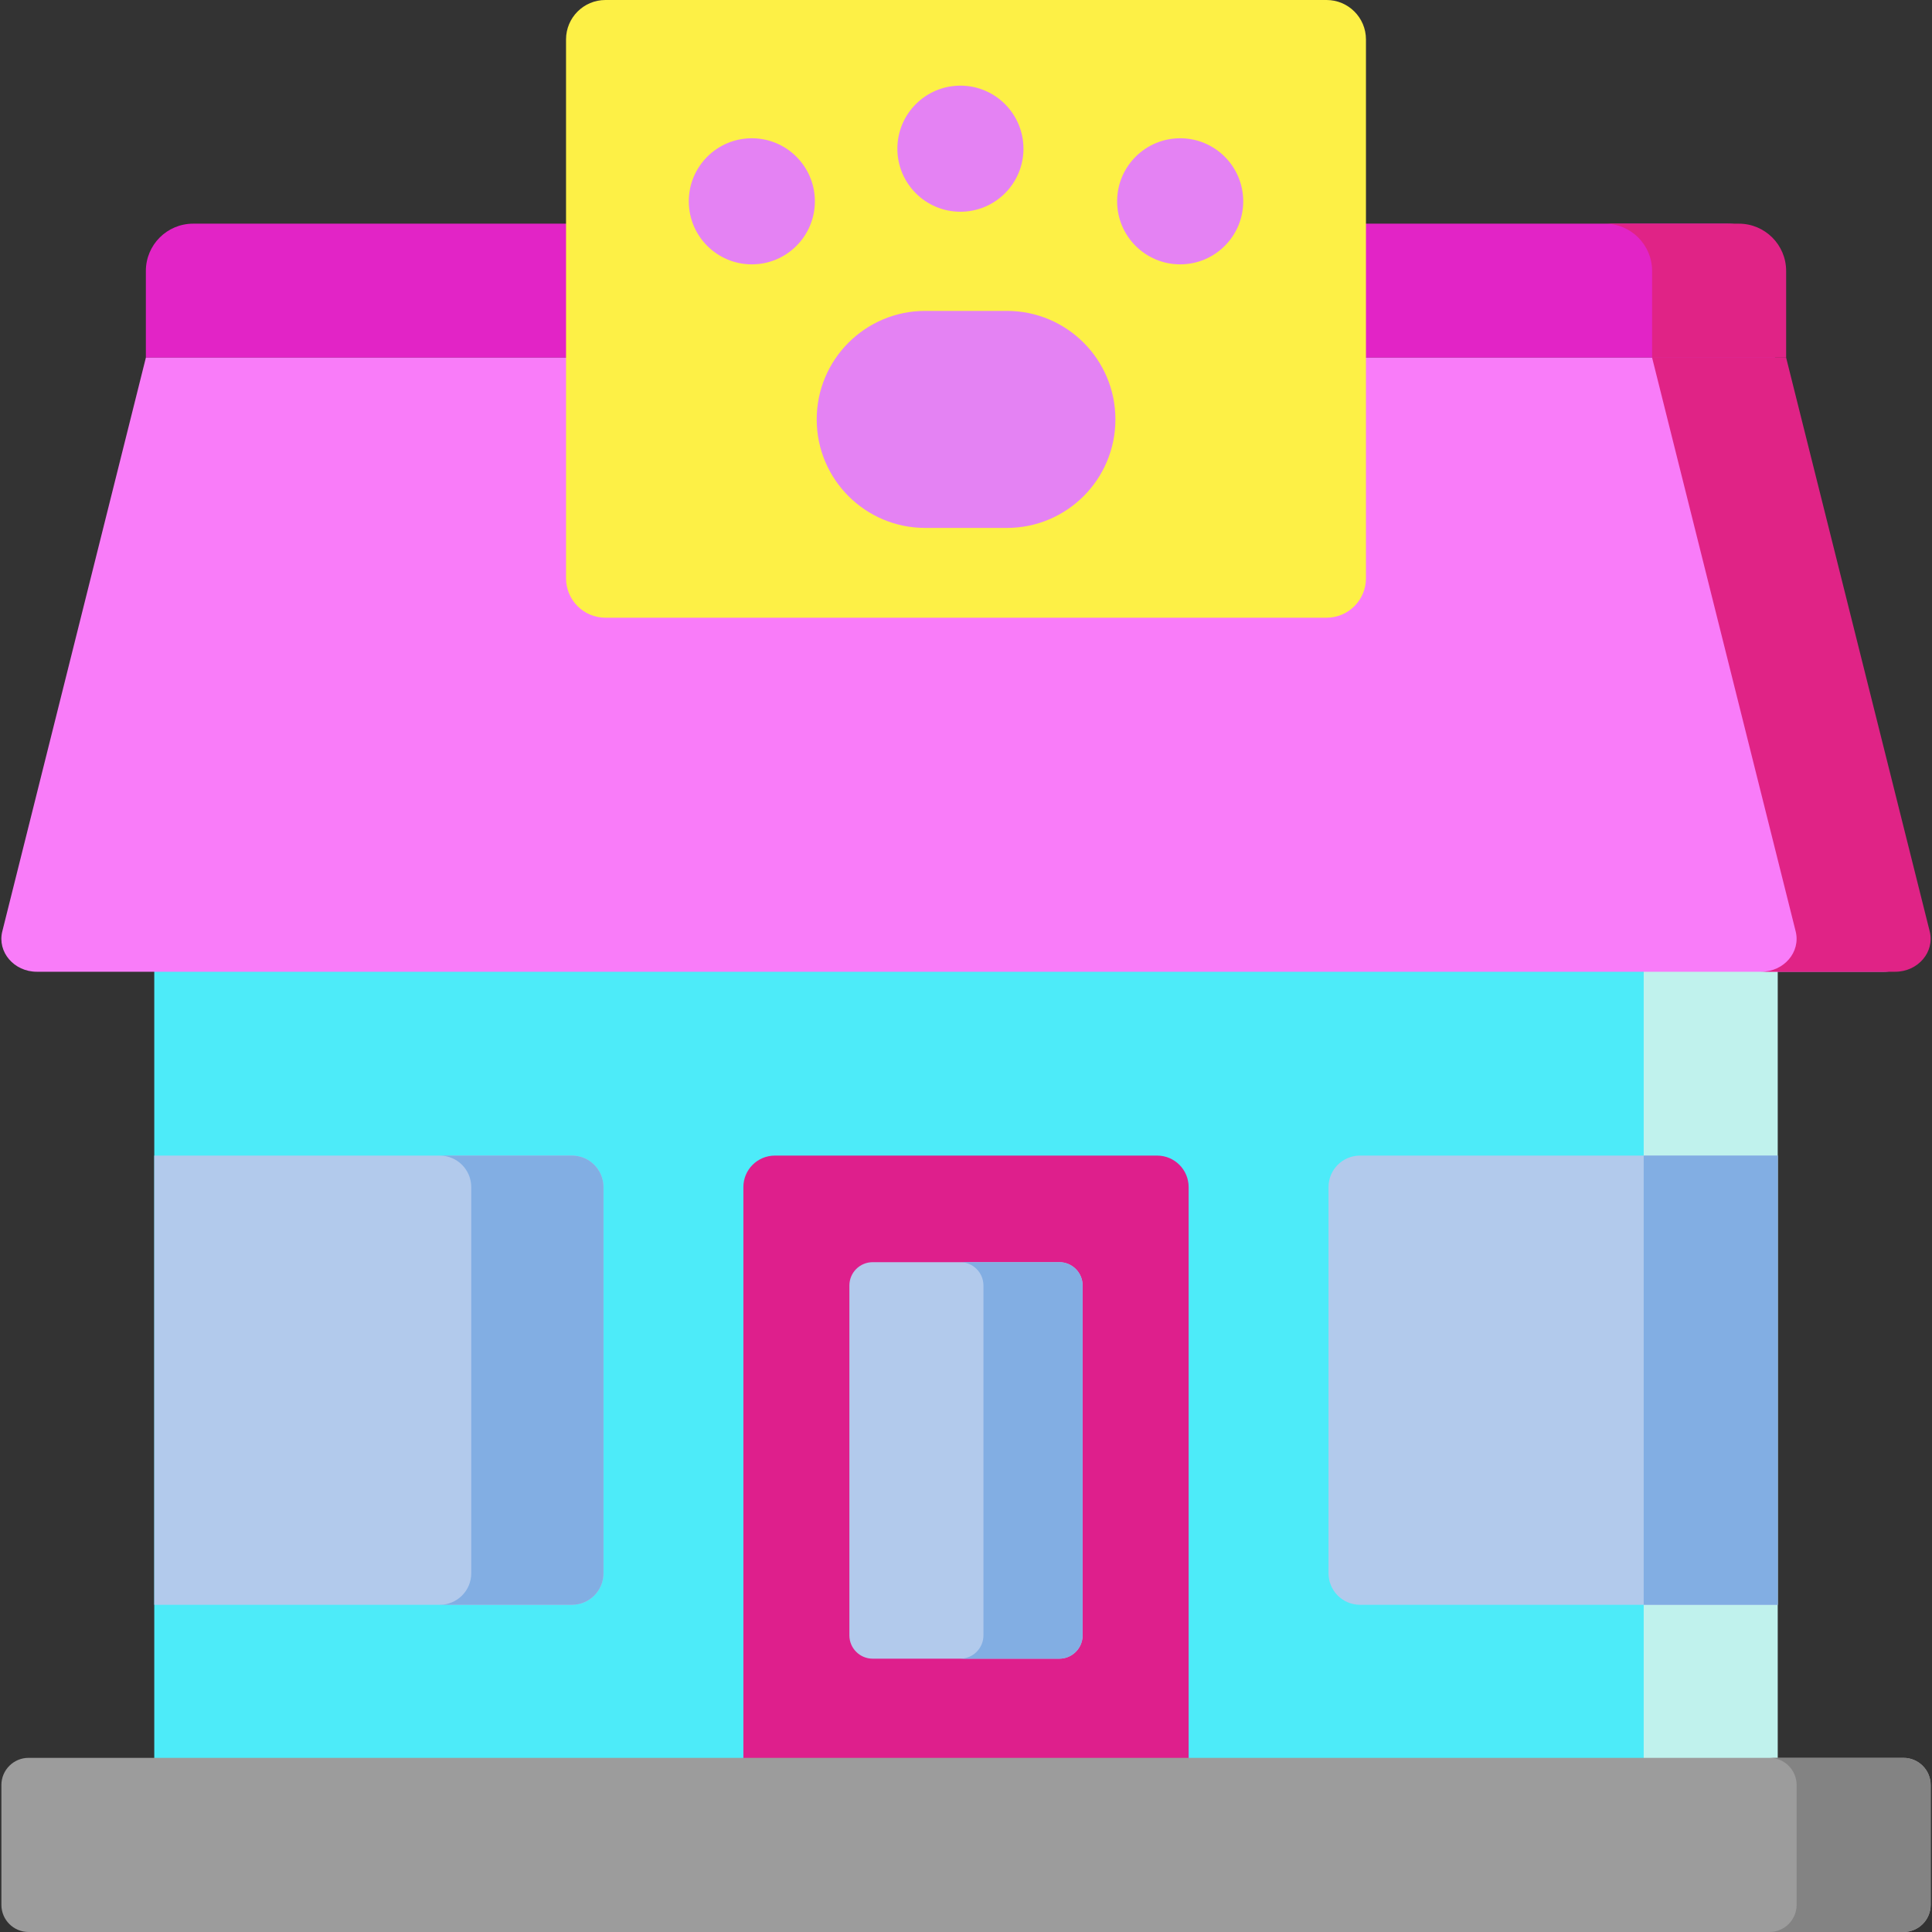 <!-- Generated by IcoMoon.io -->
<svg version="1.1" xmlns="http://www.w3.org/2000/svg" width="1024" height="1024" viewBox="0 0 1024 1024">
<rect x="0" y="0" width="1024" height="1024" fill="#333333" stroke="none"/>
<title></title>
<g id="icomoon-ignore">
</g>
<path fill="#4debf9" d="M81.765 397.981h854.552v579.868h-854.552v-579.868z"></path>
<path fill="#c0f2ed" d="M871.194 397.981h71.043v579.868h-71.043v-579.868z"></path>
<path fill="#de1f8c" d="M630.005 977.848h-236.004v-348.656c0-9.228 7.48-16.708 16.708-16.708h202.588c9.228 0 16.708 7.48 16.708 16.708v348.656z"></path>
<path fill="#b2caec" d="M450.188 866.774v-185.434c0-6.827 5.534-12.361 12.363-12.361h98.898c6.828 0 12.361 5.534 12.361 12.361v185.432c0 6.828-5.533 12.363-12.361 12.363h-98.898c-6.828 0.002-12.363-5.534-12.363-12.36z"></path>
<path fill="#b2caec" d="M81.765 850.575h221.384c9.228 0 16.708-7.48 16.708-16.708v-204.676c0-9.228-7.48-16.708-16.708-16.708h-221.384v238.092z"></path>
<path fill="#9c9c9c" d="M1008.903 1023.999h-993.759c-7.954 0-14.402-6.448-14.402-14.402v-63.498c0-7.953 6.448-14.402 14.402-14.402h993.759c7.955 0 14.402 6.449 14.402 14.402v63.498c0.002 7.955-6.446 14.402-14.402 14.402z"></path>
<path fill="#838383" d="M1008.883 931.697h-71.043c7.955 0 14.402 6.449 14.402 14.402v63.498c0 7.955-6.448 14.402-14.402 14.402h71.043c7.953 0 14.402-6.448 14.402-14.402v-63.498c0.001-7.953-6.449-14.402-14.402-14.402z"></path>
<path fill="#b2caec" d="M720.849 850.575h221.384v-238.092h-221.384c-9.228 0-16.708 7.48-16.708 16.708v204.676c0 9.228 7.48 16.708 16.708 16.708z"></path>
<path fill="#82aee3" d="M871.194 612.483h71.043v238.092h-71.043v-238.092z"></path>
<path fill="#e224c6" d="M915.71 118.548h-813.336c-13.842 0-25.062 11.22-25.062 25.062v45.947h863.462v-45.947c-0.002-13.84-11.222-25.062-25.064-25.062z"></path>
<path fill="#f97cf9" d="M1016.875 493.641l-76.098-304.082c-73.786 0-777.439 0-863.462 0l-76.096 304.082c-2.738 10.944 6.21 21.404 18.31 21.404h979.036c12.1 0.001 21.049-10.46 18.31-21.404z"></path>
<path fill="#fdf046" d="M703.098 327.401h-382.2c-11.534 0-20.886-9.351-20.886-20.886v-285.629c0-11.536 9.352-20.886 20.886-20.886h382.2c11.534 0 20.886 9.35 20.886 20.886v285.63c0 11.534-9.352 20.885-20.886 20.885z"></path>
<path fill="#e02386" d="M921.63 118.548h-71.042c13.842 0 25.061 11.22 25.061 25.062v45.947h71.042v-45.947c0-13.84-11.219-25.062-25.061-25.062z"></path>
<path fill="#e02386" d="M1022.787 493.641l-76.098-304.082c-3.296 0-29.553 0-71.043 0l76.096 304.082c2.738 10.944-6.21 21.404-18.31 21.404h71.043c12.102 0.001 21.050-10.46 18.312-21.404z"></path>
<path fill="#e482f3" d="M533.679 279.811h-43.295c-31.763 0-57.514-25.751-57.514-57.515s25.751-57.514 57.514-57.514h43.295c31.764 0 57.514 25.751 57.514 57.514 0.002 31.764-25.748 57.515-57.514 57.515z"></path>
<path fill="#e482f3" d="M509.039 112.225c18.456 0 33.416-14.961 33.416-33.416s-14.96-33.416-33.416-33.416c-18.455 0-33.415 14.961-33.415 33.416s14.96 33.416 33.415 33.416z"></path>
<path fill="#e482f3" d="M625.516 140.113c18.455 0 33.416-14.961 33.416-33.416s-14.961-33.416-33.416-33.416c-18.455 0-33.416 14.961-33.416 33.416s14.961 33.416 33.416 33.416z"></path>
<path fill="#e482f3" d="M398.487 140.113c18.455 0 33.416-14.961 33.416-33.416s-14.961-33.416-33.416-33.416c-18.455 0-33.416 14.961-33.416 33.416s14.961 33.416 33.416 33.416z"></path>
<path fill="#82aee3" d="M303.149 612.483h-70.084c9.228 0 16.708 7.48 16.708 16.708v204.676c0 9.228-7.48 16.708-16.708 16.708h70.084c9.228 0 16.708-7.48 16.708-16.708v-204.676c0-9.228-7.48-16.708-16.708-16.708z"></path>
<path fill="#82aee3" d="M561.446 668.978h-52.564c6.828 0 12.363 5.534 12.363 12.361v185.432c0 6.828-5.534 12.363-12.363 12.363h52.564c6.828 0 12.363-5.534 12.363-12.363v-185.432c0-6.826-5.534-12.361-12.363-12.361z"></path>
</svg>
